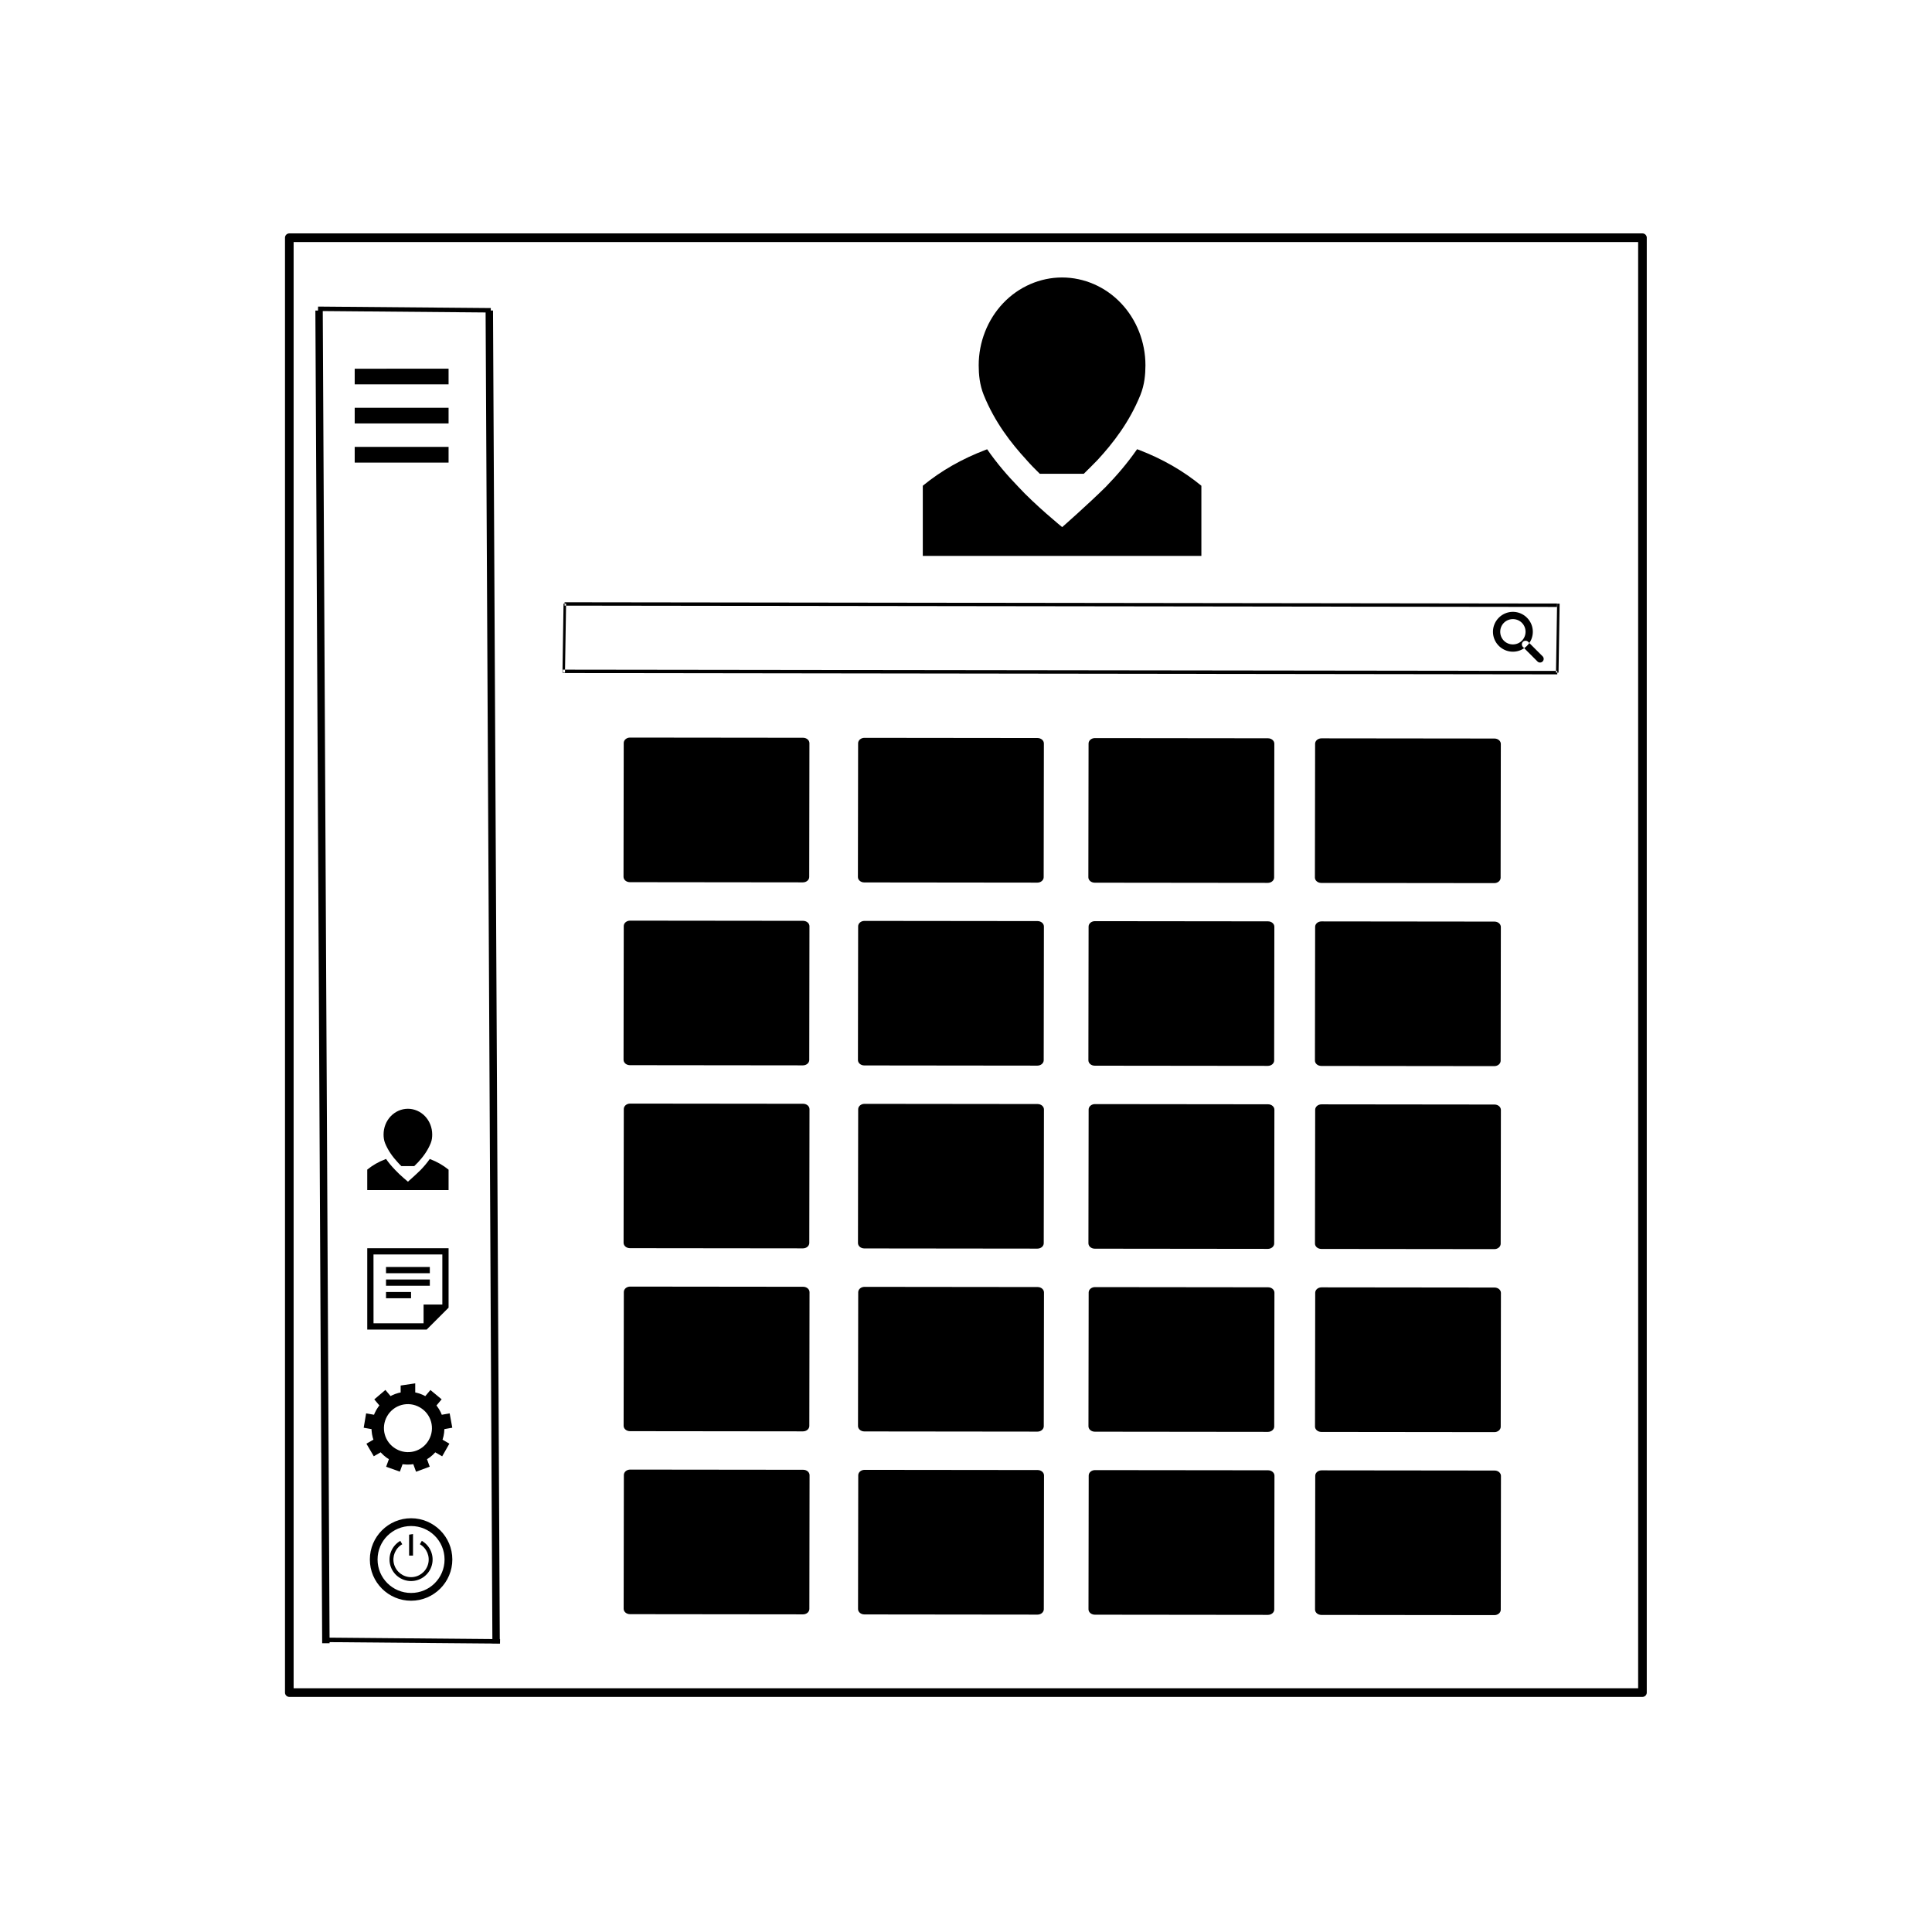 <?xml version="1.0" encoding="UTF-8" standalone="no"?>
<!-- Created with Inkscape (http://www.inkscape.org/) -->

<svg
   width="66mm"
   height="66mm"
   viewBox="0 0 66 66"
   version="1.1"
   id="svg8"
   inkscape:version="1.2.1 (9c6d41e410, 2022-07-14)"
   sodipodi:docname="menu-insider-symbolic.svg"
   xmlns:inkscape="http://www.inkscape.org/namespaces/inkscape"
   xmlns:sodipodi="http://sodipodi.sourceforge.net/DTD/sodipodi-0.dtd"
   xmlns="http://www.w3.org/2000/svg"
   xmlns:svg="http://www.w3.org/2000/svg"
   xmlns:rdf="http://www.w3.org/1999/02/22-rdf-syntax-ns#"
   xmlns:cc="http://creativecommons.org/ns#"
   xmlns:dc="http://purl.org/dc/elements/1.1/">
  <defs
     id="defs2" />
  <sodipodi:namedview
     id="base"
     pagecolor="#ffffff"
     bordercolor="#666666"
     borderopacity="1.0"
     inkscape:pageopacity="0.0"
     inkscape:pageshadow="2"
     inkscape:zoom="5.6"
     inkscape:cx="87.5"
     inkscape:cy="203.39286"
     inkscape:document-units="mm"
     inkscape:current-layer="layer1"
     showgrid="false"
     inkscape:window-width="2560"
     inkscape:window-height="1363"
     inkscape:window-x="0"
     inkscape:window-y="40"
     inkscape:window-maximized="1"
     inkscape:showpageshadow="2"
     inkscape:pagecheckerboard="0"
     inkscape:deskcolor="#d1d1d1" />
  <g
     inkscape:label="Layer 1"
     inkscape:groupmode="layer"
     id="layer1"
     transform="translate(0,-231)">
    <g
       id="g896"
       transform="matrix(1.111,0,0,1.111,-3.667,-29.333)">
      <path
         d="m 12.196,241.5 a 0.133,0.133 0 0 0 -0.132,0.133 v 44.735 A 0.133,0.133 0 0 0 12.196,286.5 h 41.607 a 0.133,0.133 0 0 0 0.133,-0.132 v -44.735 A 0.133,0.133 0 0 0 53.803,241.5 Z m 0.133,0.265 h 41.342 v 44.47 H 12.329 Z"
         style="color:#000000;font-style:normal;font-variant:normal;font-weight:normal;font-stretch:normal;font-size:medium;line-height:normal;font-family:sans-serif;font-variant-ligatures:normal;font-variant-position:normal;font-variant-caps:normal;font-variant-numeric:normal;font-variant-alternates:normal;font-feature-settings:normal;text-indent:0;text-align:start;text-decoration:none;text-decoration-line:none;text-decoration-style:solid;text-decoration-color:#000000;letter-spacing:normal;word-spacing:normal;text-transform:none;writing-mode:lr-tb;direction:ltr;text-orientation:mixed;dominant-baseline:auto;baseline-shift:baseline;text-anchor:start;white-space:normal;shape-padding:0;clip-rule:nonzero;display:inline;overflow:visible;visibility:visible;isolation:auto;mix-blend-mode:normal;color-interpolation:sRGB;color-interpolation-filters:linearRGB;solid-color:#000000;solid-opacity:1;fill:#000000;fill-opacity:1;fill-rule:nonzero;stroke:none;stroke-width:0.899;stroke-linecap:butt;stroke-linejoin:round;stroke-miterlimit:4;stroke-dasharray:none;stroke-dashoffset:0;stroke-opacity:1;color-rendering:auto;image-rendering:auto;shape-rendering:auto;text-rendering:auto;enable-background:accumulate"
         id="rect30567"
         inkscape:connector-curvature="0" />
      <path
         id="path30569"
         d="m 18.46,243.871 -0.228,0.002 0.209,40.976 h 0.228 z"
         style="color:#000000;font-style:normal;font-variant:normal;font-weight:normal;font-stretch:normal;font-size:medium;line-height:normal;font-family:sans-serif;font-variant-ligatures:normal;font-variant-position:normal;font-variant-caps:normal;font-variant-numeric:normal;font-variant-alternates:normal;font-feature-settings:normal;text-indent:0;text-align:start;text-decoration:none;text-decoration-line:none;text-decoration-style:solid;text-decoration-color:#000000;letter-spacing:normal;word-spacing:normal;text-transform:none;writing-mode:lr-tb;direction:ltr;text-orientation:mixed;dominant-baseline:auto;baseline-shift:baseline;text-anchor:start;white-space:normal;shape-padding:0;clip-rule:nonzero;display:inline;overflow:visible;visibility:visible;isolation:auto;mix-blend-mode:normal;color-interpolation:sRGB;color-interpolation-filters:linearRGB;solid-color:#000000;solid-opacity:1;fill:#000000;fill-opacity:1;fill-rule:evenodd;stroke:none;stroke-width:0.899;stroke-linecap:butt;stroke-linejoin:miter;stroke-miterlimit:4;stroke-dasharray:none;stroke-dashoffset:0;stroke-opacity:1;color-rendering:auto;image-rendering:auto;shape-rendering:auto;text-rendering:auto;enable-background:accumulate"
         inkscape:connector-curvature="0" />
      <g
         style="fill:#000000;fill-opacity:1;stroke:none"
         id="path36029"
         transform="matrix(0.899,0,0,0.899,11.441,26.1)">
        <path
           id="path1759"
           d="m 2.069,287.704 5.978,0.051"
           style="color:#000000;font-style:normal;font-variant:normal;font-weight:normal;font-stretch:normal;font-size:medium;line-height:normal;font-family:sans-serif;font-variant-ligatures:normal;font-variant-position:normal;font-variant-caps:normal;font-variant-numeric:normal;font-variant-alternates:normal;font-feature-settings:normal;text-indent:0;text-align:start;text-decoration:none;text-decoration-line:none;text-decoration-style:solid;text-decoration-color:#000000;letter-spacing:normal;word-spacing:normal;text-transform:none;writing-mode:lr-tb;direction:ltr;text-orientation:mixed;dominant-baseline:auto;baseline-shift:baseline;text-anchor:start;white-space:normal;shape-padding:0;clip-rule:nonzero;display:inline;overflow:visible;visibility:visible;isolation:auto;mix-blend-mode:normal;color-interpolation:sRGB;color-interpolation-filters:linearRGB;solid-color:#000000;solid-opacity:1;fill:#000000;fill-opacity:1;fill-rule:evenodd;stroke:none;stroke-width:0.153;stroke-linecap:butt;stroke-linejoin:miter;stroke-miterlimit:4;stroke-dasharray:none;stroke-dashoffset:0;stroke-opacity:1;color-rendering:auto;image-rendering:auto;shape-rendering:auto;text-rendering:auto;enable-background:accumulate"
           inkscape:connector-curvature="0" />
        <path
           id="path1761"
           d="m 2.07,287.627 -0.002,0.154 5.979,0.051 0.002,-0.152 z"
           style="color:#000000;font-style:normal;font-variant:normal;font-weight:normal;font-stretch:normal;font-size:medium;line-height:normal;font-family:sans-serif;font-variant-ligatures:normal;font-variant-position:normal;font-variant-caps:normal;font-variant-numeric:normal;font-variant-alternates:normal;font-feature-settings:normal;text-indent:0;text-align:start;text-decoration:none;text-decoration-line:none;text-decoration-style:solid;text-decoration-color:#000000;letter-spacing:normal;word-spacing:normal;text-transform:none;writing-mode:lr-tb;direction:ltr;text-orientation:mixed;dominant-baseline:auto;baseline-shift:baseline;text-anchor:start;white-space:normal;shape-padding:0;clip-rule:nonzero;display:inline;overflow:visible;visibility:visible;isolation:auto;mix-blend-mode:normal;color-interpolation:sRGB;color-interpolation-filters:linearRGB;solid-color:#000000;solid-opacity:1;fill:#000000;fill-opacity:1;fill-rule:evenodd;stroke:none;stroke-linecap:butt;stroke-linejoin:miter;stroke-miterlimit:4;stroke-dasharray:none;stroke-dashoffset:0;stroke-opacity:1;color-rendering:auto;image-rendering:auto;shape-rendering:auto;text-rendering:auto;enable-background:accumulate"
           inkscape:connector-curvature="0" />
      </g>
      <path
         id="path27401"
         d="m 13.225,243.871 -0.227,0.002 0.209,40.976 h 0.228 z"
         style="color:#000000;font-style:normal;font-variant:normal;font-weight:normal;font-stretch:normal;font-size:medium;line-height:normal;font-family:sans-serif;font-variant-ligatures:normal;font-variant-position:normal;font-variant-caps:normal;font-variant-numeric:normal;font-variant-alternates:normal;font-feature-settings:normal;text-indent:0;text-align:start;text-decoration:none;text-decoration-line:none;text-decoration-style:solid;text-decoration-color:#000000;letter-spacing:normal;word-spacing:normal;text-transform:none;writing-mode:lr-tb;direction:ltr;text-orientation:mixed;dominant-baseline:auto;baseline-shift:baseline;text-anchor:start;white-space:normal;shape-padding:0;clip-rule:nonzero;display:inline;overflow:visible;visibility:visible;isolation:auto;mix-blend-mode:normal;color-interpolation:sRGB;color-interpolation-filters:linearRGB;solid-color:#000000;solid-opacity:1;fill:#000000;fill-opacity:1;fill-rule:evenodd;stroke:none;stroke-width:0.899;stroke-linecap:butt;stroke-linejoin:miter;stroke-miterlimit:4;stroke-dasharray:none;stroke-dashoffset:0;stroke-opacity:1;color-rendering:auto;image-rendering:auto;shape-rendering:auto;text-rendering:auto;enable-background:accumulate"
         inkscape:connector-curvature="0" />
      <g
         style="fill:#000000;fill-opacity:1;stroke:none"
         id="path29221"
         transform="matrix(0.899,0,0,0.899,11.441,26.1)">
        <path
           id="path1749"
           d="m 1.824,242.177 5.908,0.052"
           style="color:#000000;font-style:normal;font-variant:normal;font-weight:normal;font-stretch:normal;font-size:medium;line-height:normal;font-family:sans-serif;font-variant-ligatures:normal;font-variant-position:normal;font-variant-caps:normal;font-variant-numeric:normal;font-variant-alternates:normal;font-feature-settings:normal;text-indent:0;text-align:start;text-decoration:none;text-decoration-line:none;text-decoration-style:solid;text-decoration-color:#000000;letter-spacing:normal;word-spacing:normal;text-transform:none;writing-mode:lr-tb;direction:ltr;text-orientation:mixed;dominant-baseline:auto;baseline-shift:baseline;text-anchor:start;white-space:normal;shape-padding:0;clip-rule:nonzero;display:inline;overflow:visible;visibility:visible;isolation:auto;mix-blend-mode:normal;color-interpolation:sRGB;color-interpolation-filters:linearRGB;solid-color:#000000;solid-opacity:1;fill:#000000;fill-opacity:1;fill-rule:evenodd;stroke:none;stroke-width:0.153;stroke-linecap:butt;stroke-linejoin:miter;stroke-miterlimit:4;stroke-dasharray:none;stroke-dashoffset:0;stroke-opacity:1;color-rendering:auto;image-rendering:auto;shape-rendering:auto;text-rendering:auto;enable-background:accumulate"
           inkscape:connector-curvature="0" />
        <path
           id="path1751"
           d="m 1.824,242.102 -0.002,0.152 5.908,0.051 0.002,-0.152 z"
           style="color:#000000;font-style:normal;font-variant:normal;font-weight:normal;font-stretch:normal;font-size:medium;line-height:normal;font-family:sans-serif;font-variant-ligatures:normal;font-variant-position:normal;font-variant-caps:normal;font-variant-numeric:normal;font-variant-alternates:normal;font-feature-settings:normal;text-indent:0;text-align:start;text-decoration:none;text-decoration-line:none;text-decoration-style:solid;text-decoration-color:#000000;letter-spacing:normal;word-spacing:normal;text-transform:none;writing-mode:lr-tb;direction:ltr;text-orientation:mixed;dominant-baseline:auto;baseline-shift:baseline;text-anchor:start;white-space:normal;shape-padding:0;clip-rule:nonzero;display:inline;overflow:visible;visibility:visible;isolation:auto;mix-blend-mode:normal;color-interpolation:sRGB;color-interpolation-filters:linearRGB;solid-color:#000000;solid-opacity:1;fill:#000000;fill-opacity:1;fill-rule:evenodd;stroke:none;stroke-linecap:butt;stroke-linejoin:miter;stroke-miterlimit:4;stroke-dasharray:none;stroke-dashoffset:0;stroke-opacity:1;color-rendering:auto;image-rendering:auto;shape-rendering:auto;text-rendering:auto;enable-background:accumulate"
           inkscape:connector-curvature="0" />
      </g>
      <g
         style="fill:#000000;fill-opacity:1;stroke:none"
         inkscape:label="Layer 1"
         id="layer1-2"
         transform="matrix(0.899,0,0,0.899,-50.084,29.877)">
        <g
           transform="matrix(0.468,0,0,0.468,110.342,248.236)"
           style="fill:#000000;fill-opacity:1;stroke:none"
           id="use31418">
          <title
             id="title1548">Edit Find</title>
        </g>
        <g
           style="fill:#000000;fill-opacity:1;stroke:none"
           id="g27411"
           transform="matrix(0.834,0,0,0.871,70.509,29.859)">
          <g
             style="opacity:1;fill:#000000;fill-opacity:1;stroke:none"
             id="path30636" />
          <g
             style="opacity:1;fill:#000000;fill-opacity:1;stroke:none"
             id="path27401-4" />
          <g
             style="opacity:1;fill:#000000;fill-opacity:1;stroke:none"
             id="path27403" />
          <g
             style="opacity:1;fill:#000000;fill-opacity:1;stroke:none"
             id="path27405">
            <path
               d="m 9.77,250.52 -0.045,2.707 0.104,0.002 0.045,-2.709 z m 0.052,3e-5 -0.045,2.707 m 40.739,-2.707 -0.045,2.707 0.104,0.002 0.045,-2.709 z m 0.052,3e-5 -0.045,2.707 M 9.812,250.465 v 0.133 l 40.711,0.051 v -0.133 z m -4.287e-4,0.067 40.711,0.05 m -40.782,2.53 v 0.133 l 40.783,0.051 v -0.135 z m -2.576e-4,0.066 40.783,0.05 m -1.33,-1.249 a 0.148,0.142 0 0 0 -0.074,0.244 l 0.593,0.568 a 0.149,0.143 0 1 0 0.209,-0.204 l -0.593,-0.568 a 0.148,0.142 0 0 0 -0.135,-0.04 z m -0.49,-1.137 c -0.449,0 -0.817,0.352 -0.817,0.782 0,0.43 0.368,0.782 0.817,0.782 0.449,0 0.817,-0.352 0.817,-0.782 0,-0.43 -0.368,-0.782 -0.817,-0.782 z m 0,0.285 c 0.289,0 0.519,0.22 0.519,0.496 0,0.276 -0.23,0.497 -0.519,0.497 -0.289,0 -0.519,-0.22 -0.519,-0.497 0,-0.276 0.23,-0.496 0.519,-0.496 z"
               style="color:#000000;font-style:normal;font-variant:normal;font-weight:normal;font-stretch:normal;font-size:medium;line-height:normal;font-family:sans-serif;font-variant-ligatures:normal;font-variant-position:normal;font-variant-caps:normal;font-variant-numeric:normal;font-variant-alternates:normal;font-feature-settings:normal;text-indent:0;text-align:start;text-decoration:none;text-decoration-line:none;text-decoration-style:solid;text-decoration-color:#000000;letter-spacing:normal;word-spacing:normal;text-transform:none;writing-mode:lr-tb;direction:ltr;text-orientation:mixed;dominant-baseline:auto;baseline-shift:baseline;text-anchor:start;white-space:normal;shape-padding:0;clip-rule:nonzero;display:inline;overflow:visible;visibility:visible;isolation:auto;mix-blend-mode:normal;color-interpolation:sRGB;color-interpolation-filters:linearRGB;solid-color:#000000;solid-opacity:1;fill:#000000;fill-opacity:1;fill-rule:evenodd;stroke:none;stroke-linecap:butt;stroke-linejoin:miter;stroke-miterlimit:4;stroke-dasharray:none;stroke-dashoffset:0;stroke-opacity:1;color-rendering:auto;image-rendering:auto;shape-rendering:auto;text-rendering:auto;enable-background:accumulate"
               id="path1745"
               inkscape:connector-curvature="0" />
          </g>
        </g>
      </g>
      <path
         d="m 35.958,242.855 c -0.678,5e-5 -1.334,0.286 -1.813,0.791 -0.479,0.505 -0.751,1.195 -0.751,1.908 v 0.002 c 0.001,0.275 0.026,0.591 0.155,0.912 0.338,0.836 0.844,1.485 1.306,1.987 h -8.33e-4 c 0.128,0.146 0.273,0.294 0.418,0.436 h 1.353 c 0.147,-0.144 0.297,-0.293 0.436,-0.437 h -0.001 c 0.462,-0.502 0.968,-1.15 1.306,-1.986 0.129,-0.321 0.154,-0.637 0.155,-0.912 v -0.002 c 0,-0.714 -0.272,-1.404 -0.751,-1.908 -0.479,-0.505 -1.135,-0.791 -1.813,-0.791 h -2.18e-4 z m 2.306,5.281 c -0.304,0.439 -0.635,0.819 -0.95,1.144 h 0.001 c -0.577,0.57 -1.354,1.251 -1.354,1.251 0,0 -0.823,-0.669 -1.359,-1.25 h 0.001 c -0.315,-0.325 -0.645,-0.704 -0.949,-1.143 -0.014,0.005 -0.027,0.01 -0.041,0.015 -0.731,0.277 -1.377,0.646 -1.938,1.106 v 2.157 h 3.032 0.004 2.494 3.036 v -2.157 c -0.56,-0.46 -1.203,-0.829 -1.929,-1.106 -0.016,-0.006 -0.032,-0.011 -0.048,-0.017 z"
         style="font-style:normal;font-variant:normal;font-weight:normal;font-stretch:normal;font-size:121.63px;line-height:125%;font-family:Ubuntu;-inkscape-font-specification:Ubuntu;text-align:center;letter-spacing:0px;word-spacing:0px;writing-mode:lr-tb;text-anchor:middle;fill:#000000;fill-opacity:1;stroke:none;stroke-width:0.11"
         id="path1538"
         inkscape:connector-curvature="0" />
      <g
         transform="matrix(0.121,0,0,0.121,16.576,274.09)"
         style="fill:#000000;fill-opacity:1;stroke:none"
         id="use10672">
        <title
           id="title1472">settings</title>
        <g
           transform="matrix(0,-1,-1,0,98.823,136.659)"
           id="g1498"
           style="display:inline;fill:#000000;fill-opacity:1;stroke:none">
          <g
             style="fill:#000000;fill-opacity:1;stroke:none"
             transform="matrix(0,-1,-1,0,940.425,162.815)"
             id="g1496">
            <path
               sodipodi:nodetypes="ccccccccccccccccccccccccccccccccccccccccccccccccccccccscsssccccc"
               inkscape:connector-curvature="0"
               d="m 52.217,828.325 -2.822,2.399 2.543,3.031 2.838,-2.381 -2.558,-3.049 z m -4.899,5.952 -0.62,3.652 3.896,0.687 0.643,-3.648 -3.92,-0.691 z m 0.073,7.709 1.873,3.196 3.426,-1.978 -1.852,-3.208 -3.447,1.99 z m 5.011,5.858 3.489,1.245 1.353,-3.718 -3.481,-1.267 -1.361,3.74 z m 7.604,1.267 3.473,-1.289 -1.353,-3.718 -3.481,1.267 1.361,3.74 z m 6.639,-3.917 1.831,-3.22 -3.426,-1.978 -1.852,3.208 3.447,1.99 z m 2.568,-7.269 -0.667,-3.644 -3.896,0.687 0.643,3.648 3.92,-0.691 z m -2.705,-7.219 -2.853,-2.363 -2.543,3.031 2.838,2.381 2.558,-3.049 z m -6.712,-4.056 -3.704,0.553 v 3.692 h 3.704 v -4.245 z m 6.178,16.022 c 2.547,-4.416 1.016,-10.11 -3.402,-12.663 -4.417,-2.553 -10.111,-1.034 -12.658,3.382 -2.547,4.416 -1.014,10.111 3.403,12.664 4.417,2.553 10.11,1.033 12.657,-3.383 z m -2.75,-1.589 c -1.688,2.927 -5.386,3.916 -8.32,2.221 -2.934,-1.696 -3.929,-5.397 -2.24,-8.324 1.688,-2.927 5.388,-3.915 8.322,-2.22 2.934,1.696 3.927,5.396 2.239,8.323 z"
               style="color:#000000;display:inline;overflow:visible;visibility:visible;fill:#000000;fill-opacity:1;fill-rule:nonzero;stroke:none;stroke-width:0.529;marker:none;enable-background:accumulate"
               id="path1494" />
          </g>
        </g>
      </g>
      <path
         d="m 15.17,274.051 h 0.77 v 0.192 h -0.77 z m 0,-0.385 h 1.347 v 0.192 h -1.347 z m 0,-0.385 h 1.347 v 0.192 h -1.347 z m -0.577,-0.577 v 2.501 h 1.732 0.096 l 0.673,-0.673 v -0.096 -1.732 z m 0.192,0.192 h 2.117 v 1.539 h -0.577 v 0.577 h -1.539 z m 1.058,-4.48 c -0.198,2e-5 -0.389,0.084 -0.529,0.231 -0.14,0.147 -0.219,0.349 -0.219,0.558 v 7.2e-4 c 3.57e-4,0.08 0.008,0.173 0.045,0.266 0.099,0.244 0.246,0.434 0.381,0.581 h -2.38e-4 c 0.037,0.043 0.08,0.086 0.122,0.127 h 0.395 c 0.043,-0.042 0.087,-0.086 0.127,-0.128 h -3.57e-4 c 0.135,-0.147 0.283,-0.336 0.381,-0.58 0.038,-0.094 0.045,-0.186 0.045,-0.266 v -7.2e-4 c 0,-0.208 -0.079,-0.41 -0.219,-0.558 -0.14,-0.147 -0.331,-0.231 -0.529,-0.231 h -6.4e-5 z m 0.673,1.543 c -0.089,0.128 -0.185,0.239 -0.277,0.334 h 3.57e-4 c -0.169,0.167 -0.395,0.365 -0.395,0.365 0,0 -0.24,-0.195 -0.397,-0.365 h 3.57e-4 c -0.092,-0.095 -0.188,-0.206 -0.277,-0.334 -0.004,0.002 -0.008,0.003 -0.012,0.005 -0.214,0.081 -0.402,0.189 -0.566,0.323 v 0.63 h 0.885 0.001 0.728 0.887 V 270.289 c -0.164,-0.134 -0.351,-0.242 -0.563,-0.323 -0.005,-0.002 -0.009,-0.004 -0.014,-0.005 z"
         style="color:#000000;display:inline;overflow:visible;visibility:visible;fill:#000000;fill-opacity:1;fill-rule:nonzero;stroke:none;stroke-width:0.192;marker:none;enable-background:accumulate"
         id="rect1464"
         inkscape:connector-curvature="0" />
      <g
         transform="matrix(0.606,0,0,0.909,13.726,244.217)"
         style="fill:#000000;fill-opacity:1;stroke:none"
         id="use84791">
        <path
           d="m 0.794,4.763 h 4.763 V 4.233 h -4.763 z m 0,-1.323 h 4.763 V 2.91 h -4.763 z m 0,-1.852 v 0.529 h 4.763 V 1.587 Z"
           style="fill:#000000;fill-opacity:1;stroke:none;stroke-width:0.265"
           id="path1450"
           inkscape:connector-curvature="0" />
      </g>
      <g
         style="fill:#000000;fill-opacity:1;stroke:none"
         inkscape:label="Layer 1"
         id="layer1-3"
         transform="matrix(0.899,0,0,0.899,45.842,23.607)">
        <g
           style="fill:#000000;fill-opacity:1;stroke:none"
           id="g27497"
           transform="matrix(0.976,0,0,0.83,-29.472,55.415)">
          <g
             style="fill:#000000;fill-opacity:1;stroke:none"
             transform="rotate(-89.926,-5.277,234.718)"
             id="g27430">
            <g
               style="opacity:1;fill:#000000;fill-opacity:1;stroke:none"
               id="rect33674" />
            <g
               style="opacity:1;fill:#000000;fill-opacity:1;stroke:none"
               id="rect33678" />
            <g
               style="opacity:1;fill:#000000;fill-opacity:1;stroke:none"
               id="rect33680" />
            <g
               style="opacity:1;fill:#000000;fill-opacity:1;stroke:none"
               id="rect33682" />
          </g>
          <g
             style="fill:#000000;fill-opacity:1;stroke:none"
             id="g27440"
             transform="rotate(-89.926,-1.502,238.489)">
            <g
               style="opacity:1;fill:#000000;fill-opacity:1;stroke:none"
               id="rect27432" />
            <g
               style="opacity:1;fill:#000000;fill-opacity:1;stroke:none"
               id="rect27434" />
            <g
               style="opacity:1;fill:#000000;fill-opacity:1;stroke:none"
               id="rect27436" />
            <g
               style="opacity:1;fill:#000000;fill-opacity:1;stroke:none"
               id="rect27438" />
          </g>
          <g
             style="fill:#000000;fill-opacity:1;stroke:none"
             transform="rotate(-89.926,2.273,242.259)"
             id="g27450">
            <g
               style="opacity:1;fill:#000000;fill-opacity:1;stroke:none"
               id="rect27442" />
            <g
               style="opacity:1;fill:#000000;fill-opacity:1;stroke:none"
               id="rect27444" />
            <g
               style="opacity:1;fill:#000000;fill-opacity:1;stroke:none"
               id="rect27446" />
            <g
               style="opacity:1;fill:#000000;fill-opacity:1;stroke:none"
               id="rect27448" />
          </g>
          <g
             style="fill:#000000;fill-opacity:1;stroke:none"
             id="g27460"
             transform="rotate(-89.926,6.048,246.029)">
            <g
               style="opacity:1;fill:#000000;fill-opacity:1;stroke:none"
               id="rect27452" />
            <g
               style="opacity:1;fill:#000000;fill-opacity:1;stroke:none"
               id="rect27454" />
            <g
               style="opacity:1;fill:#000000;fill-opacity:1;stroke:none"
               id="rect27456" />
            <g
               style="opacity:1;fill:#000000;fill-opacity:1;stroke:none"
               id="rect27458" />
          </g>
          <g
             style="fill:#000000;fill-opacity:1;stroke:none"
             transform="rotate(-89.926,9.823,249.799)"
             id="g27470">
            <g
               style="opacity:1;fill:#000000;fill-opacity:1;stroke:none"
               id="rect27462" />
            <g
               style="opacity:1;fill:#000000;fill-opacity:1;stroke:none"
               id="rect27464" />
            <g
               style="opacity:1;fill:#000000;fill-opacity:1;stroke:none"
               id="rect27466" />
            <g
               style="opacity:1;fill:#000000;fill-opacity:1;stroke:none"
               id="rect27468">
              <path
                 sodipodi:nodetypes="cccccccccccccccccccccccccccccccccccccccccccccccccccccccccccccccccccccccccccccccccccccccccccccccccccccccccccccccccccccccccccccccccccccccccccccccccccccccccccccccccccccccccccccccccccc"
                 inkscape:connector-curvature="0"
                 d="m -22.314,251.799 c -0.122,5.1e-4 -0.221,0.1 -0.221,0.223 v 6.066 c 5.05e-4,0.122 0.099,0.22 0.221,0.221 h 5.514 c 0.122,5.7e-4 0.222,-0.098 0.223,-0.221 v -6.066 c 5.73e-4,-0.123 -0.099,-0.223 -0.223,-0.223 z m 0,8.076 c -0.122,5.1e-4 -0.221,0.1 -0.221,0.223 v 6.066 c 5e-4,0.122 0.099,0.22 0.221,0.221 h 5.514 c 0.122,5.7e-4 0.222,-0.098 0.223,-0.221 v -6.066 c 5.78e-4,-0.123 -0.099,-0.223 -0.223,-0.223 z m 0,7.939 c -0.122,5e-4 -0.22,0.099 -0.221,0.221 v 6.066 c 5e-4,0.122 0.099,0.22 0.221,0.221 h 5.514 c 0.122,5.7e-4 0.222,-0.098 0.223,-0.221 v -6.066 c -5.03e-4,-0.122 -0.1,-0.221 -0.223,-0.221 z m 0,-24.229 c -0.122,5e-4 -0.22,0.099 -0.221,0.221 v 6.066 c 5.05e-4,0.122 0.099,0.22 0.221,0.221 h 5.514 c 0.122,5.7e-4 0.222,-0.098 0.223,-0.221 v -6.066 c -5.08e-4,-0.122 -0.1,-0.221 -0.223,-0.221 z m 7.541,8.203 c -0.122,5.1e-4 -0.221,0.1 -0.221,0.223 v 6.066 c 5.05e-4,0.122 0.099,0.22 0.221,0.221 h 5.514 c 0.122,5.7e-4 0.222,-0.098 0.223,-0.221 v -6.066 c 5.728e-4,-0.123 -0.099,-0.223 -0.223,-0.223 z m 0,8.076 c -0.122,5.1e-4 -0.221,0.1 -0.221,0.223 v 6.066 c 5e-4,0.122 0.099,0.22 0.221,0.221 h 5.514 c 0.122,5.7e-4 0.222,-0.098 0.223,-0.221 v -6.066 c 5.783e-4,-0.123 -0.099,-0.223 -0.223,-0.223 z m 0,7.939 c -0.122,5e-4 -0.22,0.099 -0.221,0.221 v 6.066 c 5e-4,0.122 0.099,0.22 0.221,0.221 h 5.514 c 0.122,5.7e-4 0.222,-0.098 0.223,-0.221 v -6.066 c -5.026e-4,-0.122 -0.1,-0.221 -0.223,-0.221 z m 0,-24.229 c -0.122,5e-4 -0.22,0.099 -0.221,0.221 v 6.066 c 5.05e-4,0.122 0.099,0.22 0.221,0.221 h 5.514 c 0.122,5.7e-4 0.222,-0.098 0.223,-0.221 v -6.066 c -5.081e-4,-0.122 -0.1,-0.221 -0.223,-0.221 z m 7.541,8.203 c -0.122,5.1e-4 -0.221,0.1 -0.221,0.223 v 6.066 c 5.053e-4,0.122 0.099,0.22 0.221,0.221 h 5.514 c 0.122,5.7e-4 0.222,-0.098 0.223,-0.221 v -6.066 c 5.728e-4,-0.123 -0.099,-0.223 -0.223,-0.223 z m 0,8.076 c -0.122,5.1e-4 -0.221,0.1 -0.221,0.223 v 6.066 c 4.998e-4,0.122 0.099,0.22 0.221,0.221 h 5.514 c 0.122,5.7e-4 0.222,-0.098 0.223,-0.221 v -6.066 c 5.783e-4,-0.123 -0.099,-0.223 -0.223,-0.223 z m 0,7.939 c -0.122,5e-4 -0.22,0.099 -0.221,0.221 v 6.066 c 4.998e-4,0.122 0.099,0.22 0.221,0.221 h 5.514 c 0.122,5.7e-4 0.222,-0.098 0.223,-0.221 v -6.066 c -5.026e-4,-0.122 -0.1,-0.221 -0.223,-0.221 z m 0,-24.229 c -0.122,5e-4 -0.22,0.099 -0.221,0.221 v 6.066 c 5.053e-4,0.122 0.099,0.22 0.221,0.221 h 5.514 c 0.122,5.7e-4 0.222,-0.098 0.223,-0.221 v -6.066 c -5.081e-4,-0.122 -0.1,-0.221 -0.223,-0.221 z m 7.541,8.203 c -0.122,5.1e-4 -0.221,0.1 -0.221,0.223 v 6.066 c 5.0527e-4,0.122 0.099,0.22 0.221,0.221 H 5.821 c 0.122,5.7e-4 0.222,-0.098 0.223,-0.221 v -6.066 c 5.728e-4,-0.123 -0.099,-0.223 -0.223,-0.223 z m 0,8.076 c -0.122,5.1e-4 -0.221,0.1 -0.221,0.223 v 6.066 c 4.9979e-4,0.122 0.099,0.22 0.221,0.221 H 5.821 c 0.122,5.7e-4 0.222,-0.098 0.223,-0.221 v -6.066 c 5.783e-4,-0.123 -0.099,-0.223 -0.223,-0.223 z m 0,7.939 c -0.122,5e-4 -0.22,0.099 -0.221,0.221 v 6.066 c 4.9979e-4,0.122 0.099,0.22 0.221,0.221 H 5.821 c 0.122,5.7e-4 0.222,-0.098 0.223,-0.221 v -6.066 c -5.026e-4,-0.122 -0.1,-0.221 -0.223,-0.221 z m 0,-24.229 c -0.122,5e-4 -0.22,0.099 -0.221,0.221 v 6.066 c 5.0527e-4,0.122 0.099,0.22 0.221,0.221 H 5.821 c 0.122,5.7e-4 0.222,-0.098 0.223,-0.221 v -6.066 c -5.081e-4,-0.122 -0.1,-0.221 -0.223,-0.221 z m 7.541,8.203 c -0.122,5.1e-4 -0.221,0.1 -0.221,0.223 v 6.066 c 5.053e-4,0.122 0.099,0.22 0.221,0.221 h 5.514 c 0.122,5.7e-4 0.222,-0.098 0.223,-0.221 v -6.066 c 5.73e-4,-0.123 -0.099,-0.223 -0.223,-0.223 z m 0,8.076 c -0.122,5.1e-4 -0.221,0.1 -0.221,0.223 v 6.066 c 4.998e-4,0.122 0.099,0.22 0.221,0.221 h 5.514 c 0.122,5.7e-4 0.222,-0.098 0.223,-0.221 v -6.066 c 5.78e-4,-0.123 -0.099,-0.223 -0.223,-0.223 z m 0,7.939 c -0.122,5e-4 -0.22,0.099 -0.221,0.221 v 6.066 c 4.998e-4,0.122 0.099,0.22 0.221,0.221 h 5.514 c 0.122,5.7e-4 0.222,-0.098 0.223,-0.221 v -6.066 c -5.03e-4,-0.122 -0.1,-0.221 -0.223,-0.221 z m 0,-24.229 c -0.122,5e-4 -0.22,0.099 -0.221,0.221 v 6.066 c 5.053e-4,0.122 0.099,0.22 0.221,0.221 h 5.514 c 0.122,5.7e-4 0.222,-0.098 0.223,-0.221 v -6.066 c -5.08e-4,-0.122 -0.1,-0.221 -0.223,-0.221 z"
                 style="color:#000000;font-style:normal;font-variant:normal;font-weight:normal;font-stretch:normal;font-size:medium;line-height:normal;font-family:sans-serif;font-variant-ligatures:normal;font-variant-position:normal;font-variant-caps:normal;font-variant-numeric:normal;font-variant-alternates:normal;font-feature-settings:normal;text-indent:0;text-align:start;text-decoration:none;text-decoration-line:none;text-decoration-style:solid;text-decoration-color:#000000;letter-spacing:normal;word-spacing:normal;text-transform:none;writing-mode:lr-tb;direction:ltr;text-orientation:mixed;dominant-baseline:auto;baseline-shift:baseline;text-anchor:start;white-space:normal;shape-padding:0;clip-rule:nonzero;display:inline;overflow:visible;visibility:visible;isolation:auto;mix-blend-mode:normal;color-interpolation:sRGB;color-interpolation-filters:linearRGB;solid-color:#000000;solid-opacity:1;fill:#000000;fill-opacity:1;fill-rule:nonzero;stroke:none;stroke-linecap:butt;stroke-linejoin:round;stroke-miterlimit:4;stroke-dasharray:none;stroke-dashoffset:0;stroke-opacity:1;color-rendering:auto;image-rendering:auto;shape-rendering:auto;text-rendering:auto;enable-background:accumulate"
                 id="path1713" />
            </g>
          </g>
        </g>
      </g>
      <g
         id="g771"
         transform="translate(11.397,15.261)">
        <path
           id="path528"
           d="m 4.544,265.746 c -0.699,0 -1.268,0.569 -1.268,1.268 0,0.699 0.569,1.268 1.268,1.268 0.699,0 1.268,-0.569 1.268,-1.268 0,-0.699 -0.569,-1.268 -1.268,-1.268 z m 0,0.239 c 0.57,0 1.029,0.459 1.029,1.029 0,0.57 -0.459,1.029 -1.029,1.029 -0.57,0 -1.031,-0.459 -1.031,-1.029 0,-0.57 0.461,-1.029 1.031,-1.029 z"
           style="color:#000000;font-style:normal;font-variant:normal;font-weight:normal;font-stretch:normal;font-size:medium;line-height:normal;font-family:sans-serif;font-variant-ligatures:normal;font-variant-position:normal;font-variant-caps:normal;font-variant-numeric:normal;font-variant-alternates:normal;font-feature-settings:normal;text-indent:0;text-align:start;text-decoration:none;text-decoration-line:none;text-decoration-style:solid;text-decoration-color:#000000;letter-spacing:normal;word-spacing:normal;text-transform:none;writing-mode:lr-tb;direction:ltr;text-orientation:mixed;dominant-baseline:auto;baseline-shift:baseline;text-anchor:start;white-space:normal;shape-padding:0;clip-rule:nonzero;display:inline;overflow:visible;visibility:visible;isolation:auto;mix-blend-mode:normal;color-interpolation:sRGB;color-interpolation-filters:linearRGB;solid-color:#000000;solid-opacity:1;fill:#000000;fill-opacity:1;fill-rule:nonzero;stroke:none;stroke-width:0.899;stroke-linecap:butt;stroke-linejoin:round;stroke-miterlimit:4;stroke-dasharray:none;stroke-dashoffset:0;stroke-opacity:1;color-rendering:auto;image-rendering:auto;shape-rendering:auto;text-rendering:auto;enable-background:accumulate"
           inkscape:connector-curvature="0" />
        <path
           id="path519"
           d="m 4.483,266.251 0.12,-0.02 v 0.663 H 4.483 Z"
           style="color:#000000;display:inline;overflow:visible;visibility:visible;fill:#000000;fill-opacity:1;stroke:none;stroke-width:0.181;marker:none;enable-background:accumulate"
           inkscape:connector-curvature="0" />
        <path
           id="path516"
           d="m 4.212,266.441 c -0.259,0.15 -0.386,0.456 -0.309,0.745 0.078,0.289 0.34,0.491 0.64,0.491 0.3,0 0.562,-0.202 0.64,-0.491 0.078,-0.289 -0.049,-0.596 -0.309,-0.745 l -0.06,0.104 c 0.213,0.123 0.316,0.372 0.253,0.61 -0.064,0.237 -0.278,0.402 -0.524,0.402 -0.246,0 -0.46,-0.165 -0.524,-0.402 -0.064,-0.237 0.04,-0.487 0.253,-0.61 z"
           style="color:#000000;font-style:normal;font-variant:normal;font-weight:normal;font-stretch:normal;font-size:medium;line-height:normal;font-family:sans-serif;font-variant-ligatures:normal;font-variant-position:normal;font-variant-caps:normal;font-variant-numeric:normal;font-variant-alternates:normal;font-feature-settings:normal;text-indent:0;text-align:start;text-decoration:none;text-decoration-line:none;text-decoration-style:solid;text-decoration-color:#000000;letter-spacing:normal;word-spacing:normal;text-transform:none;writing-mode:lr-tb;direction:ltr;text-orientation:mixed;dominant-baseline:auto;baseline-shift:baseline;text-anchor:start;white-space:normal;shape-padding:0;clip-rule:nonzero;display:inline;overflow:visible;visibility:visible;isolation:auto;mix-blend-mode:normal;color-interpolation:sRGB;color-interpolation-filters:linearRGB;solid-color:#000000;solid-opacity:1;fill:#000000;fill-opacity:1;fill-rule:nonzero;stroke:none;stroke-width:0.076;stroke-linecap:butt;stroke-linejoin:round;stroke-miterlimit:4;stroke-dasharray:none;stroke-dashoffset:0;stroke-opacity:1;marker:none;color-rendering:auto;image-rendering:auto;shape-rendering:auto;text-rendering:auto;enable-background:accumulate"
           inkscape:connector-curvature="0" />
      </g>
    </g>
  </g>
</svg>
